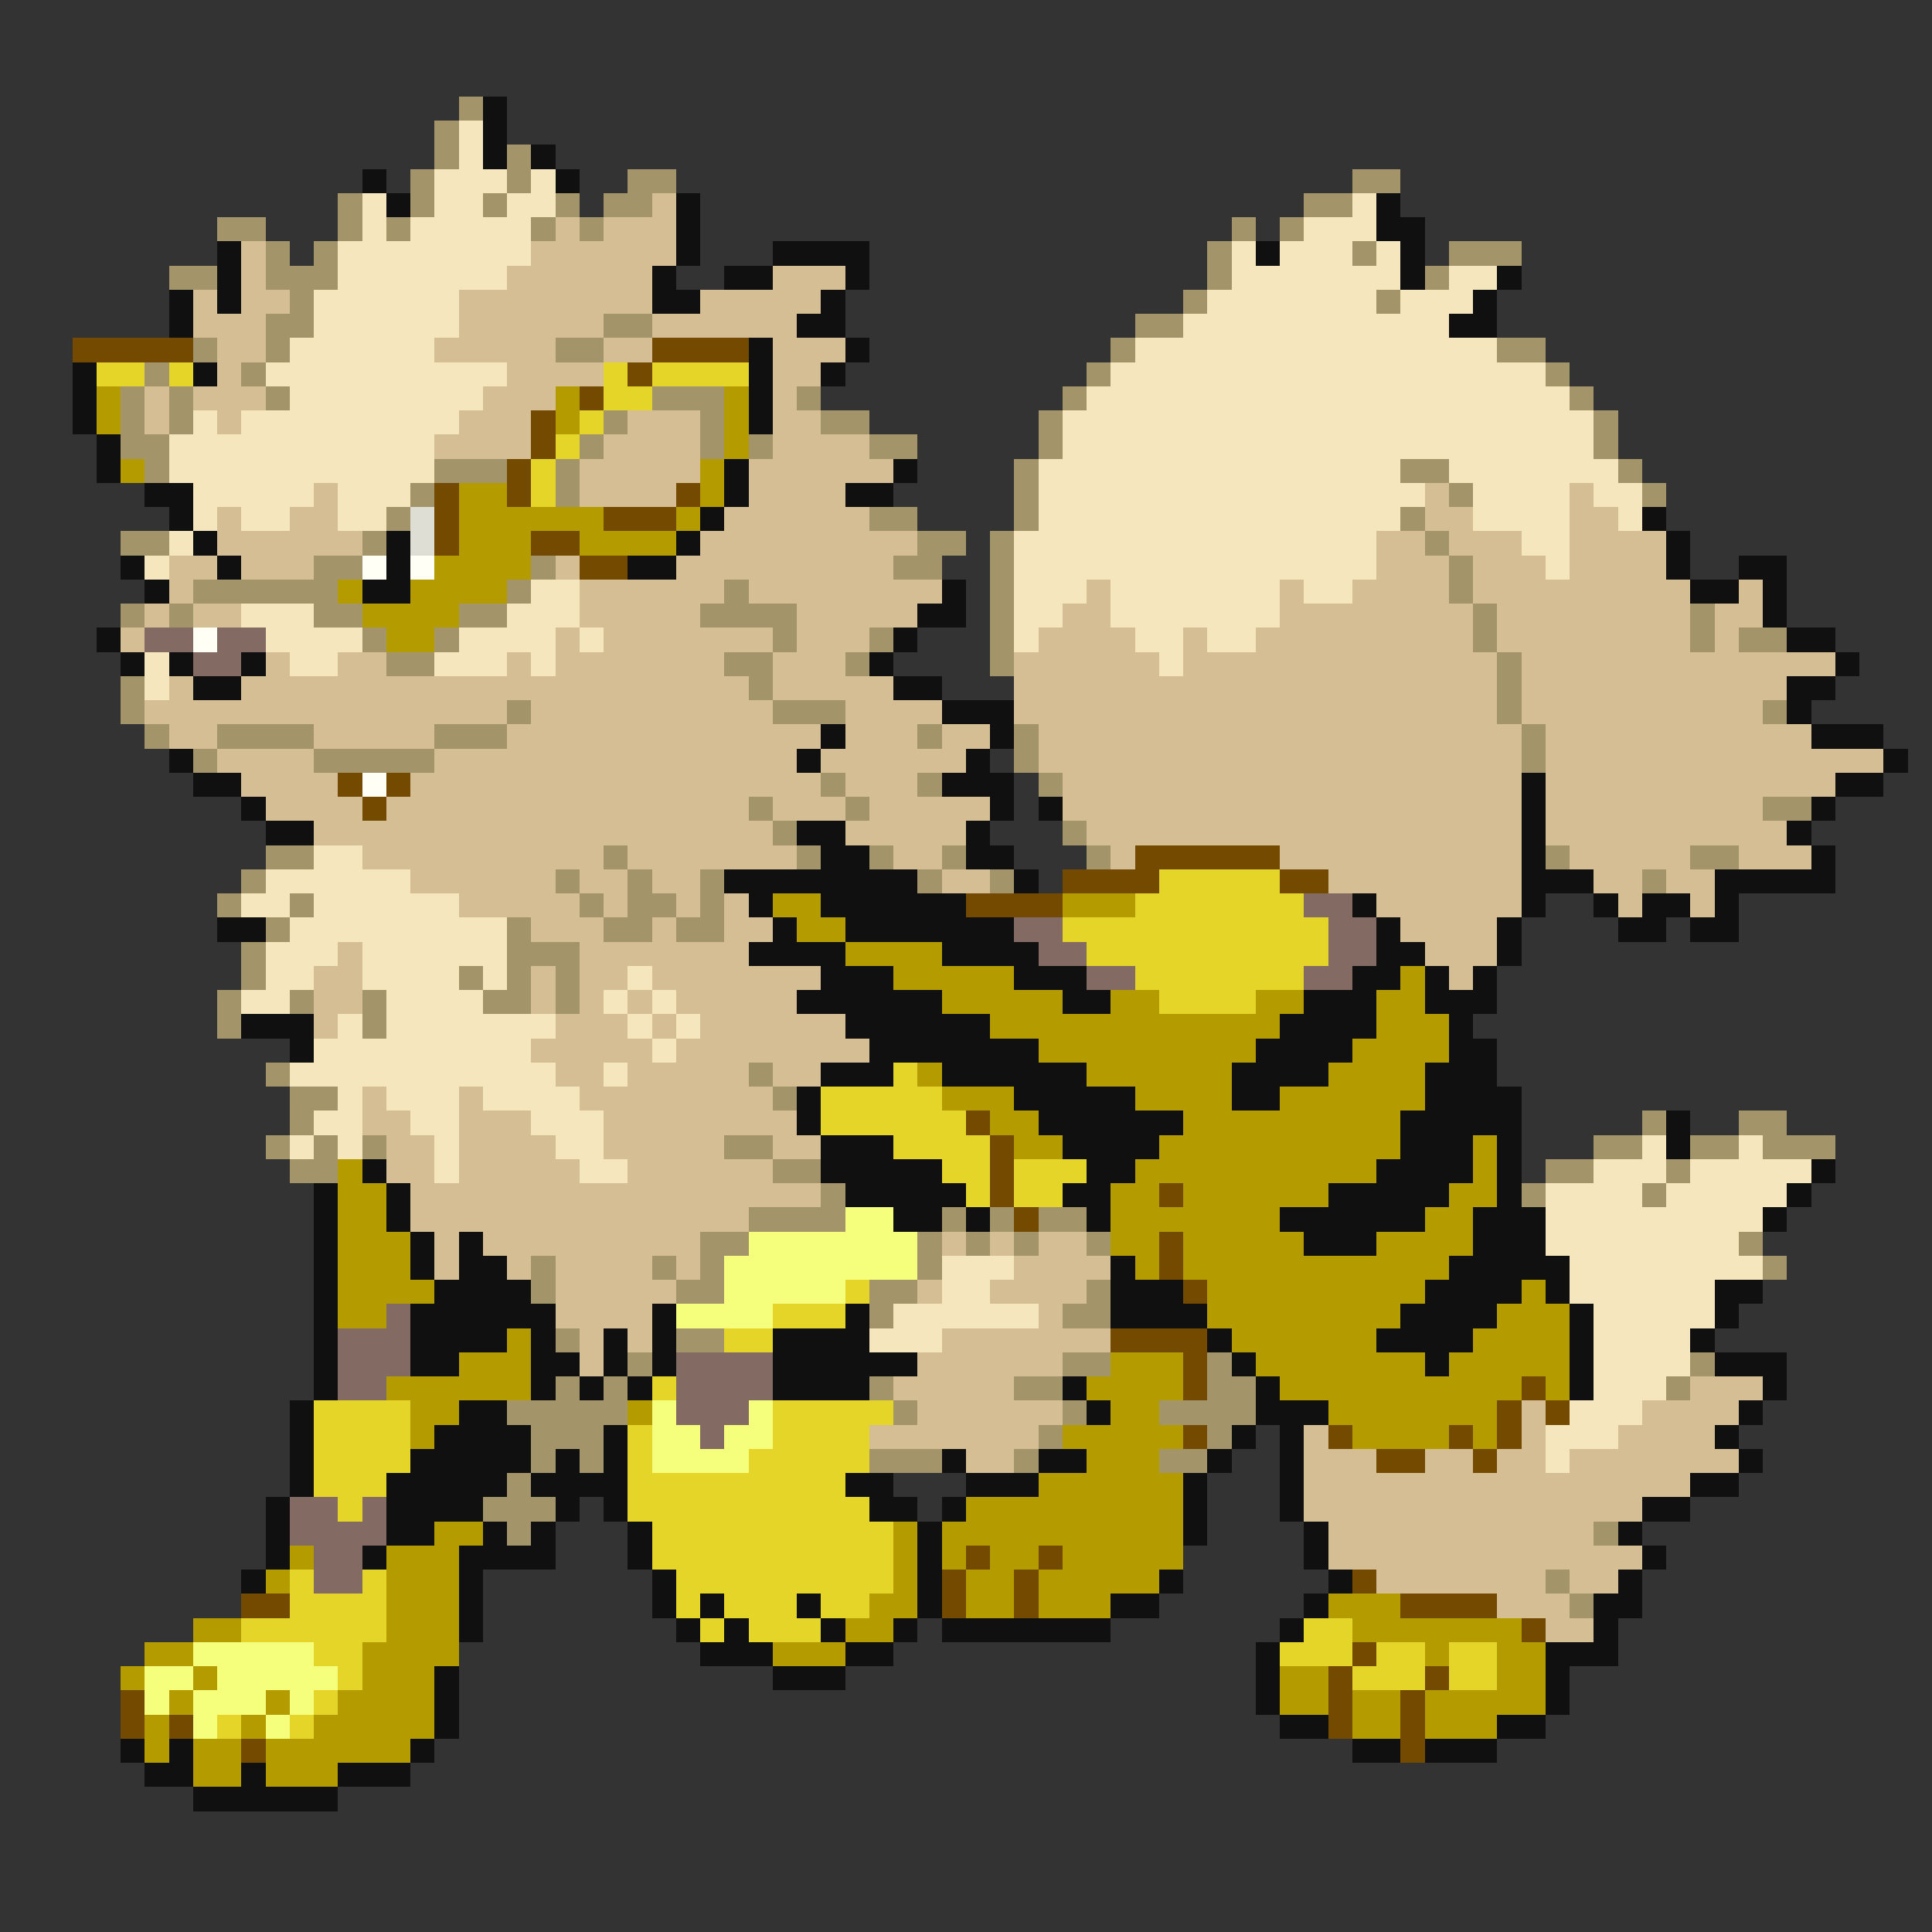 <svg xmlns="http://www.w3.org/2000/svg" viewBox="0 -0.5 80 80" shape-rendering="crispEdges">
<rect x="0" y="-0.5" width="80" height="80" fill="#333333" stroke="none"/>
<path stroke="#a4946a" d="M19 4h1M18 5h1M18 6h1M21 6h1M17 7h1M21 7h1M26 7h2M56 7h2M14 8h1M17 8h1M20 8h1M23 8h1M25 8h2M54 8h2M9 9h2M14 9h1M16 9h1M22 9h1M24 9h1M51 9h1M53 9h1M11 10h1M13 10h1M50 10h1M56 10h1M60 10h3M7 11h2M11 11h3M50 11h1M59 11h1M12 12h1M49 12h1M57 12h1M11 13h2M25 13h2M47 13h2M8 14h1M11 14h1M23 14h2M46 14h1M62 14h2M6 15h1M10 15h1M45 15h1M64 15h1M5 16h1M7 16h1M11 16h1M27 16h3M33 16h1M44 16h1M65 16h1M5 17h1M7 17h1M25 17h1M29 17h1M34 17h2M43 17h1M66 17h1M5 18h2M24 18h1M29 18h1M31 18h1M36 18h2M43 18h1M66 18h1M6 19h1M18 19h3M23 19h1M42 19h1M58 19h2M67 19h1M17 20h1M23 20h1M42 20h1M60 20h1M68 20h1M16 21h1M36 21h2M42 21h1M58 21h1M5 22h2M15 22h1M38 22h2M41 22h1M59 22h1M13 23h2M22 23h1M37 23h2M41 23h1M60 23h1M8 24h6M21 24h1M30 24h1M41 24h1M60 24h1M5 25h1M7 25h1M13 25h2M19 25h2M29 25h4M41 25h1M61 25h1M70 25h1M15 26h1M18 26h1M32 26h1M36 26h1M41 26h1M61 26h1M70 26h1M72 26h2M16 27h2M30 27h2M35 27h1M41 27h1M62 27h1M5 28h1M31 28h1M62 28h1M5 29h1M21 29h1M32 29h3M62 29h1M73 29h1M6 30h1M9 30h4M18 30h3M38 30h1M42 30h1M63 30h1M8 31h1M13 31h5M42 31h1M63 31h1M34 32h1M38 32h1M43 32h1M31 33h1M35 33h1M73 33h2M32 34h1M44 34h1M11 35h2M25 35h1M33 35h1M36 35h1M39 35h1M45 35h1M64 35h1M70 35h2M10 36h1M23 36h1M26 36h1M29 36h1M38 36h1M41 36h1M68 36h1M9 37h1M12 37h1M24 37h1M26 37h2M29 37h1M11 38h1M21 38h1M25 38h2M28 38h2M10 39h1M21 39h3M10 40h1M19 40h1M21 40h1M23 40h1M9 41h1M12 41h1M15 41h1M20 41h2M23 41h1M9 42h1M15 42h1M11 44h1M31 44h1M12 45h2M32 45h1M12 46h1M68 46h1M72 46h2M11 47h1M13 47h1M15 47h1M30 47h2M66 47h2M70 47h2M73 47h3M12 48h2M32 48h2M64 48h2M69 48h1M34 49h1M63 49h1M68 49h1M31 50h4M39 50h1M41 50h1M43 50h2M29 51h2M38 51h1M40 51h1M42 51h1M45 51h1M72 51h1M22 52h1M27 52h1M29 52h1M38 52h1M73 52h1M22 53h1M28 53h2M36 53h2M45 53h1M36 54h1M44 54h2M23 55h1M28 55h2M26 56h1M44 56h2M50 56h1M70 56h1M23 57h1M25 57h1M36 57h1M42 57h2M50 57h2M69 57h1M21 58h5M37 58h1M44 58h1M48 58h4M22 59h3M43 59h1M50 59h1M22 60h1M24 60h1M36 60h3M42 60h1M48 60h2M21 61h1M20 62h3M21 63h1M66 63h1M64 65h1M65 66h1" />
<path stroke="#101010" d="M20 4h1M20 5h1M20 6h1M22 6h1M15 7h1M23 7h1M16 8h1M28 8h1M57 8h1M28 9h1M57 9h2M9 10h1M28 10h1M32 10h4M52 10h1M58 10h1M9 11h1M27 11h1M30 11h2M35 11h1M58 11h1M62 11h1M7 12h1M9 12h1M27 12h2M34 12h1M61 12h1M7 13h1M33 13h2M60 13h2M31 14h1M35 14h1M3 15h1M8 15h1M31 15h1M34 15h1M3 16h1M31 16h1M3 17h1M31 17h1M4 18h1M4 19h1M30 19h1M37 19h1M6 20h2M30 20h1M35 20h2M7 21h1M29 21h1M68 21h1M8 22h1M16 22h1M28 22h1M69 22h1M5 23h1M9 23h1M16 23h1M26 23h2M69 23h1M72 23h2M6 24h1M15 24h2M39 24h1M70 24h2M73 24h1M38 25h2M73 25h1M4 26h1M37 26h1M74 26h2M5 27h1M7 27h1M10 27h1M36 27h1M76 27h1M8 28h2M37 28h2M74 28h2M39 29h3M74 29h1M34 30h1M41 30h1M75 30h3M7 31h1M33 31h1M40 31h1M78 31h1M8 32h2M39 32h3M63 32h1M76 32h2M10 33h1M41 33h1M43 33h1M63 33h1M75 33h1M11 34h2M33 34h2M40 34h1M63 34h1M74 34h1M34 35h2M40 35h2M63 35h1M75 35h1M30 36h8M42 36h1M63 36h3M71 36h5M31 37h1M34 37h6M56 37h1M63 37h1M66 37h1M68 37h2M71 37h1M9 38h2M32 38h1M35 38h7M57 38h1M62 38h1M67 38h2M70 38h2M31 39h4M39 39h4M57 39h2M62 39h1M34 40h3M42 40h3M56 40h2M59 40h1M61 40h1M33 41h6M44 41h2M54 41h3M59 41h3M10 42h3M35 42h6M53 42h4M60 42h1M12 43h1M36 43h7M52 43h4M60 43h2M34 44h3M39 44h6M51 44h4M59 44h3M33 45h1M42 45h5M51 45h2M59 45h4M33 46h1M43 46h6M58 46h5M69 46h1M34 47h3M44 47h4M58 47h3M62 47h1M69 47h1M15 48h1M34 48h5M45 48h2M57 48h4M62 48h1M75 48h1M13 49h1M16 49h1M35 49h5M44 49h2M55 49h5M62 49h1M74 49h1M13 50h1M16 50h1M37 50h2M40 50h1M45 50h1M53 50h6M61 50h3M73 50h1M13 51h1M17 51h1M19 51h1M54 51h3M61 51h3M13 52h1M17 52h1M19 52h2M46 52h1M60 52h5M13 53h1M18 53h4M46 53h3M59 53h4M64 53h1M71 53h2M13 54h1M17 54h6M27 54h1M35 54h1M46 54h4M58 54h4M65 54h1M71 54h1M13 55h1M17 55h4M22 55h1M25 55h1M27 55h1M32 55h4M50 55h1M57 55h4M65 55h1M70 55h1M13 56h1M17 56h2M22 56h2M25 56h1M27 56h1M32 56h6M51 56h1M59 56h1M65 56h1M71 56h3M13 57h1M22 57h1M24 57h1M26 57h1M32 57h4M44 57h1M52 57h1M65 57h1M73 57h1M12 58h1M19 58h2M45 58h1M52 58h3M72 58h1M12 59h1M18 59h4M25 59h1M51 59h1M53 59h1M71 59h1M12 60h1M17 60h5M23 60h1M25 60h1M39 60h1M43 60h2M50 60h1M53 60h1M72 60h1M12 61h1M16 61h5M22 61h4M35 61h2M40 61h3M49 61h1M53 61h1M70 61h2M11 62h1M16 62h4M23 62h1M25 62h1M36 62h2M39 62h1M49 62h1M53 62h1M68 62h2M11 63h1M16 63h2M20 63h1M22 63h1M26 63h1M38 63h1M49 63h1M54 63h1M67 63h1M11 64h1M15 64h1M19 64h4M26 64h1M38 64h1M54 64h1M68 64h1M10 65h1M19 65h1M27 65h1M38 65h1M48 65h1M55 65h1M67 65h1M19 66h1M27 66h1M29 66h1M33 66h1M38 66h1M46 66h2M54 66h1M66 66h2M19 67h1M28 67h1M30 67h1M34 67h1M37 67h1M39 67h7M53 67h1M66 67h1M29 68h3M35 68h2M52 68h1M64 68h3M18 69h1M32 69h3M52 69h1M64 69h1M18 70h1M52 70h1M64 70h1M18 71h1M53 71h2M62 71h2M5 72h1M7 72h1M17 72h1M56 72h2M59 72h3M6 73h2M10 73h1M14 73h3M8 74h6" />
<path stroke="#f6e6bd" d="M19 5h1M19 6h1M18 7h3M22 7h1M15 8h1M18 8h2M21 8h2M56 8h1M15 9h1M17 9h5M54 9h3M14 10h8M51 10h1M53 10h3M57 10h1M14 11h7M51 11h7M60 11h2M13 12h6M50 12h7M58 12h3M13 13h6M49 13h11M12 14h6M47 14h15M11 15h10M46 15h18M12 16h8M45 16h20M8 17h1M10 17h9M44 17h22M7 18h11M44 18h22M7 19h11M43 19h15M60 19h7M8 20h5M14 20h3M43 20h16M61 20h4M66 20h2M8 21h1M10 21h2M14 21h2M43 21h15M61 21h4M67 21h1M7 22h1M42 22h15M63 22h2M6 23h1M42 23h15M64 23h1M22 24h2M42 24h3M46 24h7M54 24h2M10 25h3M21 25h3M42 25h2M46 25h7M11 26h4M19 26h4M24 26h1M42 26h1M47 26h2M50 26h2M6 27h1M12 27h2M18 27h3M22 27h1M48 27h1M6 28h1M13 35h2M11 36h6M10 37h2M13 37h6M12 38h9M11 39h3M15 39h6M11 40h2M15 40h4M20 40h1M26 40h1M10 41h2M16 41h4M25 41h1M27 41h1M14 42h1M16 42h7M26 42h1M28 42h1M13 43h9M27 43h1M12 44h11M25 44h1M14 45h1M16 45h3M20 45h4M13 46h2M17 46h2M22 46h3M12 47h1M14 47h1M18 47h1M23 47h2M68 47h1M72 47h1M18 48h1M24 48h2M66 48h3M70 48h5M64 49h4M69 49h5M64 50h9M64 51h8M39 52h3M65 52h8M39 53h2M65 53h6M37 54h6M66 54h5M36 55h3M66 55h4M66 56h4M66 57h3M65 58h3M64 59h3M64 60h1" />
<path stroke="#d5bd94" d="M27 8h1M23 9h1M25 9h3M10 10h1M22 10h6M10 11h1M21 11h6M32 11h3M8 12h1M10 12h2M19 12h8M29 12h5M8 13h3M19 13h6M27 13h6M9 14h2M18 14h5M25 14h2M32 14h3M9 15h1M21 15h4M32 15h2M6 16h1M8 16h3M20 16h3M32 16h1M6 17h1M9 17h1M19 17h3M26 17h3M32 17h2M18 18h4M25 18h4M32 18h4M24 19h5M31 19h6M13 20h1M24 20h4M31 20h4M59 20h1M65 20h1M9 21h1M12 21h2M30 21h6M59 21h2M65 21h2M9 22h6M29 22h9M57 22h2M60 22h3M65 22h4M7 23h2M10 23h3M23 23h1M28 23h9M57 23h3M61 23h3M65 23h4M7 24h1M24 24h6M31 24h8M45 24h1M53 24h1M56 24h4M61 24h9M72 24h1M6 25h1M8 25h2M24 25h5M33 25h5M44 25h2M53 25h8M62 25h8M71 25h2M5 26h1M23 26h1M25 26h7M33 26h3M43 26h4M49 26h1M52 26h9M62 26h8M71 26h1M11 27h1M14 27h2M21 27h1M23 27h7M32 27h3M42 27h6M49 27h13M63 27h13M7 28h1M10 28h21M32 28h5M42 28h20M63 28h11M6 29h15M22 29h10M35 29h4M42 29h20M63 29h10M7 30h2M13 30h5M21 30h13M35 30h3M39 30h2M43 30h20M64 30h11M9 31h4M18 31h15M34 31h6M43 31h20M64 31h14M10 32h4M17 32h17M35 32h3M44 32h19M64 32h12M11 33h4M16 33h15M32 33h3M36 33h5M44 33h19M64 33h9M13 34h19M35 34h5M45 34h18M64 34h10M15 35h10M26 35h7M37 35h2M46 35h1M53 35h10M65 35h5M72 35h3M17 36h6M24 36h2M27 36h2M39 36h2M55 36h8M66 36h2M69 36h2M19 37h5M25 37h1M28 37h1M30 37h1M57 37h6M67 37h1M70 37h1M22 38h3M27 38h1M30 38h2M58 38h4M14 39h1M24 39h7M59 39h3M13 40h2M22 40h1M24 40h2M27 40h7M60 40h1M13 41h2M22 41h1M24 41h1M26 41h1M28 41h5M13 42h1M23 42h3M27 42h1M29 42h6M22 43h5M28 43h8M23 44h2M26 44h5M32 44h2M15 45h1M19 45h1M24 45h8M15 46h2M19 46h3M25 46h8M16 47h2M19 47h4M25 47h5M32 47h2M16 48h2M19 48h5M26 48h6M17 49h17M17 50h14M18 51h1M20 51h9M39 51h1M41 51h1M43 51h2M18 52h1M21 52h1M23 52h4M28 52h1M42 52h4M23 53h5M38 53h1M41 53h4M23 54h4M43 54h1M24 55h1M26 55h1M39 55h7M24 56h1M38 56h6M37 57h5M70 57h3M38 58h6M63 58h1M68 58h4M36 59h7M54 59h1M63 59h1M67 59h4M40 60h2M54 60h3M59 60h2M62 60h2M65 60h7M54 61h16M54 62h14M55 63h11M55 64h13M57 65h7M65 65h2M62 66h3M64 67h2" />
<path stroke="#734a00" d="M3 14h5M27 14h4M26 15h1M24 16h1M22 17h1M22 18h1M21 19h1M18 20h1M21 20h1M28 20h1M18 21h1M25 21h3M18 22h1M22 22h2M24 23h2M14 32h1M16 32h1M15 33h1M47 35h6M44 36h4M53 36h2M40 37h4M40 46h1M41 47h1M41 48h1M41 49h1M48 49h1M42 50h1M48 51h1M48 52h1M49 53h1M46 55h4M49 56h1M49 57h1M63 57h1M62 58h1M64 58h1M49 59h1M55 59h1M60 59h1M62 59h1M57 60h2M61 60h1M40 64h1M43 64h1M39 65h1M42 65h1M56 65h1M10 66h2M39 66h1M42 66h1M58 66h4M63 67h1M56 68h1M55 69h1M59 69h1M5 70h1M55 70h1M58 70h1M5 71h1M7 71h1M55 71h1M58 71h1M10 72h1M58 72h1" />
<path stroke="#e6d529" d="M4 15h2M7 15h1M25 15h1M27 15h4M25 16h2M24 17h1M23 18h1M22 19h1M22 20h1M48 36h5M47 37h7M44 38h11M45 39h10M47 40h7M48 41h4M37 44h1M34 45h5M34 46h6M37 47h4M39 48h2M42 48h3M40 49h1M42 49h2M35 53h1M32 54h3M30 55h2M27 57h1M13 58h4M32 58h5M13 59h4M26 59h1M32 59h4M13 60h4M26 60h1M31 60h5M13 61h3M26 61h9M14 62h1M26 62h10M27 63h10M27 64h10M12 65h1M15 65h1M28 65h9M12 66h4M28 66h1M30 66h3M34 66h2M10 67h6M29 67h1M31 67h3M54 67h2M13 68h2M53 68h3M57 68h2M60 68h2M14 69h1M56 69h3M60 69h2M13 70h1M9 71h1M12 71h1" />
<path stroke="#b49c00" d="M4 16h1M23 16h1M30 16h1M4 17h1M23 17h1M30 17h1M30 18h1M5 19h1M29 19h1M19 20h2M29 20h1M19 21h6M28 21h1M19 22h3M24 22h4M18 23h4M14 24h1M17 24h4M15 25h4M16 26h2M32 37h2M44 37h3M33 38h2M35 39h4M37 40h5M58 40h1M39 41h5M46 41h2M52 41h2M57 41h2M41 42h12M57 42h3M43 43h9M56 43h4M38 44h1M45 44h6M55 44h4M39 45h3M47 45h4M53 45h6M41 46h2M49 46h9M42 47h2M48 47h10M61 47h1M14 48h1M47 48h10M61 48h1M14 49h2M46 49h2M49 49h6M60 49h2M14 50h2M46 50h7M59 50h2M14 51h3M46 51h2M49 51h5M57 51h4M14 52h3M47 52h1M49 52h11M14 53h4M50 53h9M63 53h1M14 54h2M50 54h8M62 54h3M21 55h1M51 55h6M61 55h4M19 56h3M46 56h3M52 56h7M60 56h5M16 57h6M45 57h4M53 57h10M64 57h1M17 58h2M26 58h1M46 58h2M55 58h7M17 59h1M44 59h5M56 59h4M61 59h1M45 60h3M43 61h6M40 62h9M18 63h2M37 63h1M39 63h10M12 64h1M16 64h3M37 64h1M39 64h1M41 64h2M44 64h5M11 65h1M16 65h3M37 65h1M40 65h2M43 65h5M16 66h3M36 66h2M40 66h2M43 66h3M55 66h3M8 67h2M16 67h3M35 67h2M56 67h7M6 68h2M15 68h4M32 68h3M59 68h1M62 68h2M5 69h1M8 69h1M15 69h3M53 69h2M62 69h2M7 70h1M11 70h1M14 70h4M53 70h2M56 70h2M59 70h5M6 71h1M10 71h1M13 71h5M56 71h2M59 71h3M6 72h1M8 72h2M11 72h6M8 73h2M11 73h3" />
<path stroke="#deded5" d="M17 21h1M17 22h1" />
<path stroke="#fffff6" d="M15 23h1M17 23h1M8 26h1M15 32h1" />
<path stroke="#836a62" d="M6 26h2M9 26h2M8 27h2M54 37h2M42 38h2M55 38h2M43 39h2M55 39h2M45 40h2M54 40h2M16 54h1M14 55h3M14 56h3M28 56h4M14 57h2M28 57h4M28 58h3M29 59h1M12 62h2M15 62h1M12 63h4M13 64h2M13 65h2" />
<path stroke="#f6ff7b" d="M35 50h2M31 51h7M30 52h8M30 53h5M28 54h4M27 58h1M31 58h1M27 59h2M30 59h2M27 60h4M8 68h5M6 69h2M9 69h5M6 70h1M8 70h3M12 70h1M8 71h1M11 71h1" />
</svg>
